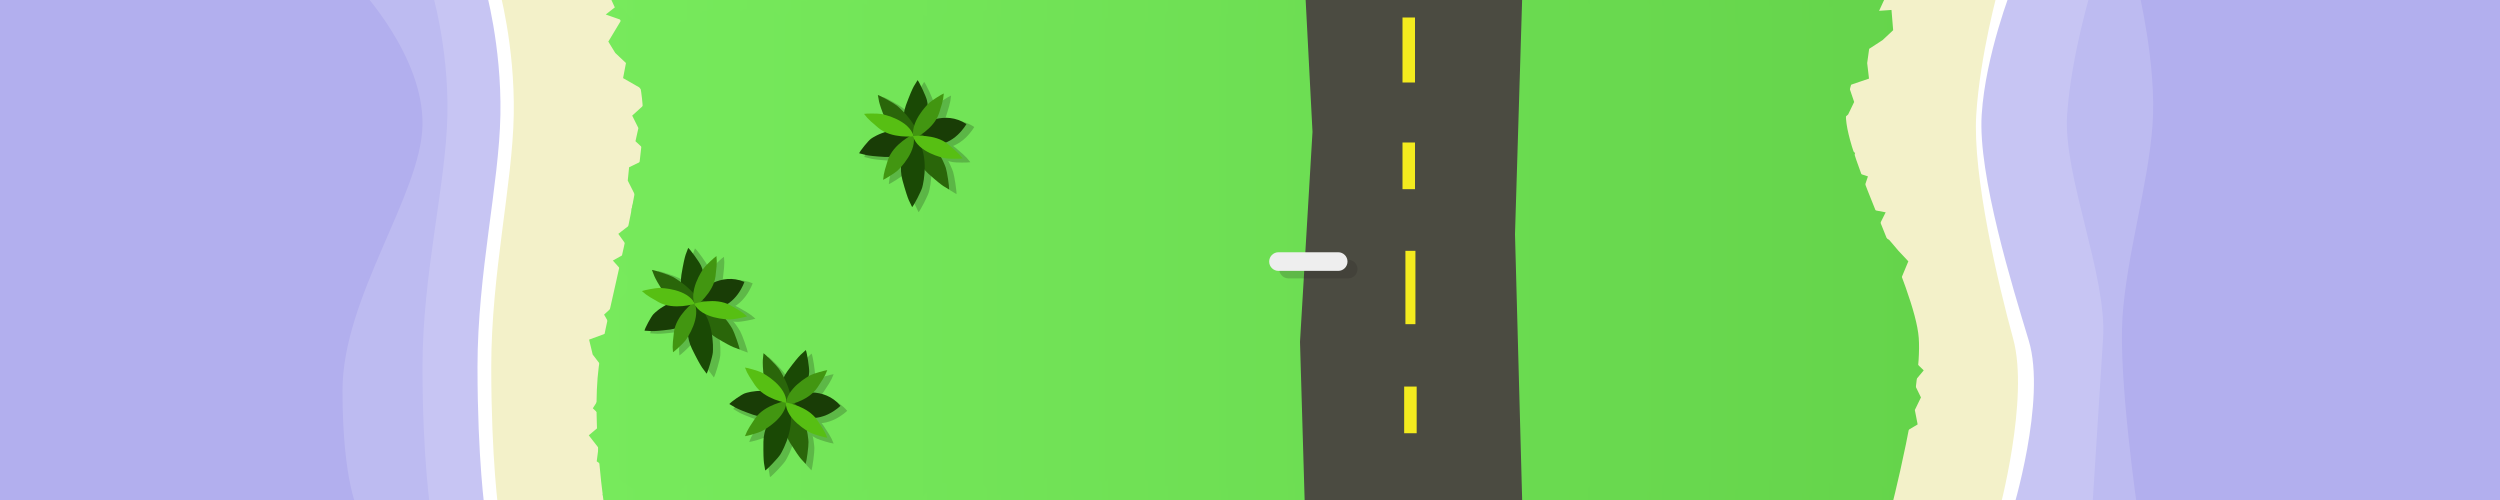 <?xml version="1.0" encoding="utf-8"?>
<!-- Generator: Adobe Illustrator 16.0.0, SVG Export Plug-In . SVG Version: 6.00 Build 0)  -->
<!DOCTYPE svg PUBLIC "-//W3C//DTD SVG 1.1//EN" "http://www.w3.org/Graphics/SVG/1.1/DTD/svg11.dtd">
<svg version="1.1" id="Layer_2" xmlns="http://www.w3.org/2000/svg" xmlns:xlink="http://www.w3.org/1999/xlink" x="0px" y="0px"
	 width="1000px" height="200px" viewBox="-100 0 1000 200" enable-background="new -100 0 1000 200" xml:space="preserve">
<rect x="-100" y="-5" fill="#B2AFEE" width="1000" height="210"/>
<path opacity="0.15" fill="#FFFFFF" enable-background="new    " d="M755.148,205H43.558c0,0-6.558-11.55-6.558-48.825
	C37,118.9,68.407,77.95,69,50.125S43.558-5,43.558-5h711.59c0,0,7.63,30.975,5.852,55.125c-1.781,24.15-10.305,51.698-12,76.65
	C747.304,151.727,755.148,205,755.148,205z"/>
<path opacity="0.15" fill="#FFFFFF" enable-background="new    " d="M736.808,205H72.323c0,0-3.323-21-3.323-58.275
	c0-37.274,9.414-72.975,9.967-100.8C79.521,18.1,72.323-5,72.323-5h664.483c0,0-8.305,26.775-9.966,50.925
	c-1.662,24.15,15.979,64.296,14.396,89.25C739.654,160.127,736.808,205,736.808,205z"/>
<path fill="#FFFFFF" d="M704.836,205H94.054c0,0-3.054-21-3.054-58.275c0-37.274,8.653-72.975,9.162-100.8
	C100.671,18.1,94.054-5,94.054-5h610.782c0,0-10.635,26.775-12.161,50.925c-1.528,24.15,12.325,68.775,18.825,90.3
	C718.696,160.055,704.836,205,704.836,205z"/>
<path fill="#F3F1C9" d="M699.5,205h-600c0,0-3-21-3-58.275c0-37.274,8.5-72.975,9-100.8C106,18.1,99.5-5,99.5-5h600
	c0,0-7.5,26.775-9,50.925c-1.5,24.15,8.75,67.726,14.75,89.513C711.863,159.451,699.5,205,699.5,205z"/>
<linearGradient id="SVGID_1_" gradientUnits="userSpaceOnUse" x1="-266.387" y1="741" x2="262.621" y2="741" gradientTransform="matrix(1 0 0 1 405 -641)">
	<stop  offset="0" style="stop-color:#77EA5C"/>
	<stop  offset="1" style="stop-color:#65D44B"/>
</linearGradient>
<path fill="url(#SVGID_1_)" d="M656.073,205H142.07c0,0-5.57-35.175-2.57-58.275c2.898-22.319,18-71.925,17.71-100.8
	C156.973,22.286,142.07-5,142.07-5h514.003c0,0-17.349,34.125-17.71,50.925C638,62.725,666,114.699,667.5,135.175
	C669,155.651,656.073,205,656.073,205z"/>
<g>
	
		<linearGradient id="SVGID_2_" gradientUnits="userSpaceOnUse" x1="-269.491" y1="741" x2="264.486" y2="741" gradientTransform="matrix(1 0 0 1 405 -641)">
		<stop  offset="0" style="stop-color:#77EA5C"/>
		<stop  offset="1" style="stop-color:#65D44B"/>
	</linearGradient>
	<polygon fill="url(#SVGID_2_)" points="657.041,197.781 650.551,192.061 645.028,198.872 639.504,196.951 633.979,195.664 
		628.451,189.623 622.926,199.757 617.402,193.675 611.879,197.189 606.356,189.613 600.834,196.507 595.311,195.226 
		589.787,198.073 584.263,191.998 578.737,199.479 573.21,195.282 567.685,189.502 562.16,198.069 556.636,195.588 551.112,192.02 
		545.589,199.524 540.064,191.951 534.539,195.662 529.012,197.298 523.485,195.909 517.96,190.06 512.436,196.328 506.912,194.591 
		501.387,195.192 495.861,195.308 490.334,192.623 484.807,191.074 479.282,199.702 473.757,193.49 468.232,192.849 
		462.706,198.017 457.179,191.076 451.651,197.569 446.126,192.482 440.601,189.923 435.075,192.463 429.547,192.327 
		424.02,195.821 418.494,193.13 412.968,195.31 407.441,196.158 401.913,200 396.386,195.521 390.86,195.05 385.333,197.538 
		379.805,198.371 374.278,196.914 368.751,194.943 363.224,193.424 357.696,191.775 352.169,197.298 346.641,190.194 
		341.113,192.721 335.59,190.802 330.062,199.776 324.536,192.103 319.013,190.414 313.49,197.583 307.964,194.232 302.435,198.884 
		296.909,197.133 291.385,192.447 285.858,198.562 280.33,193.967 274.804,192.533 269.277,198.344 263.748,196.881 
		258.221,194.515 252.692,192.845 247.164,195.165 241.635,199.246 236.106,198.806 230.576,195.393 225.047,199.542 
		219.517,199.052 213.986,192.439 208.455,190.426 202.925,197.84 197.395,199.812 191.869,199.135 186.34,193.099 180.808,195.159 
		175.277,193.024 169.745,198.422 164.212,190.373 158.682,194.709 153.147,195.572 147.609,191.499 140.906,198.229 
		145.016,188.992 138.689,184.531 139.388,179.114 135.509,174.135 142.367,168.316 137.128,163.323 140.541,157.959 
		143.052,152.811 141.509,147.609 137.073,141.814 135.638,135.846 145.328,132.281 141.628,125.845 146.471,121.407 
		150.468,116.787 151.556,111.43 145.148,104.215 152.149,100.303 147.32,93.542 152.893,89.221 152.625,83.569 154.162,78.306 
		151.101,72.242 151.637,66.909 160.654,62.523 154.188,56.491 155.358,51.224 152.876,46.244 160.187,39.606 155.641,34.914 
		149.229,31.246 150.385,25.214 146.112,21.188 143.327,16.647 148.527,7.996 142.291,5.805 147.592,1.66 153.115,7.816 
		158.64,6.358 164.165,8.565 169.692,9.985 175.217,7.686 180.741,4.829 186.265,2.878 191.788,6.665 197.31,3.771 202.833,2.316 
		208.356,4.335 213.881,6.721 219.406,0 224.934,1.338 230.459,7.003 235.984,4.221 241.507,0.381 247.031,1.964 252.555,6.582 
		258.079,6.052 263.604,9.7 269.132,5.973 274.658,8.308 280.184,3.414 285.708,1.081 291.232,4.75 296.756,3.525 302.282,8.676 
		307.81,0.404 313.336,2.032 318.862,9.535 324.387,5.565 329.912,10.287 335.438,1.27 340.965,8.871 346.492,3.625 352.018,8.078 
		357.543,8.712 363.069,9.218 368.596,2.705 374.124,4.329 379.65,3.078 385.176,7.373 390.702,5.66 396.23,5.795 401.757,7.364 
		407.284,4.613 412.811,1.107 418.339,6.6 423.866,2.573 429.393,4.576 434.92,1.637 440.448,9.881 445.975,8.885 451.502,3.857 
		457.03,6.578 462.554,3.093 468.081,0.164 473.607,1.387 479.131,6.365 484.654,5.338 490.179,8.997 495.709,5.151 501.234,3.139 
		506.759,4.361 512.285,3.735 517.814,9.534 523.34,6.335 528.867,7.148 534.396,0.245 539.923,6.284 545.452,9.547 550.979,0.622 
		556.509,0.413 562.037,2.384 567.567,2.393 573.097,4.168 578.627,9.046 584.158,2.279 589.688,2.579 595.219,10.521 
		600.748,6.145 606.274,1.636 611.804,3.586 617.336,7.234 622.867,10.083 628.398,2.837 633.932,2.563 639.461,1.951 
		644.996,3.181 650.535,4.401 656.595,3.981 657.263,12.075 653.043,16.033 647.662,19.538 646.872,25.229 647.601,31.445 
		639.429,34.209 641.666,40.784 639.253,45.792 633.222,51.082 636.129,57.165 642.062,61.179 639.067,67.944 647.178,70.557 
		644.902,77.301 644.926,83.174 654.269,84.926 650.48,92.498 655.749,96.042 659.391,100.328 663.335,104.532 660.391,111.598 
		659.92,117.48 661.084,122.59 662.085,127.557 664.356,131.992 666.963,137.065 663.168,142.034 669.486,148.138 665.457,152.978 
		668.38,158.968 665.933,164.002 667.058,169.771 660.345,173.755 658.1,178.705 659.236,184.508 657.472,189.58 	"/>
</g>
<polygon fill="#4B4B41" points="509,205 422,205 420,136.75 425,52.75 422,-5 509,-5 506,93.7 "/>
<path opacity="0.2" fill="#231F20" enable-background="new    " d="M443,107.627c0,2.061-1.671,3.732-3.732,3.732H415.4
	c-2.062,0-3.732-1.672-3.732-3.732l0,0c0-2.061,1.671-3.732,3.732-3.732h23.867C441.329,103.896,443,105.566,443,107.627
	L443,107.627z"/>
<rect x="461" y="7" fill="#F3EB1E" width="5" height="26"/>
<rect x="461" y="57" fill="#F3EB1E" width="5" height="18.667"/>
<rect x="461.667" y="154.625" fill="#F3EB1E" width="5" height="18.667"/>
<rect x="462.167" y="100.333" fill="#F3EB1E" width="4" height="29.333"/>
<g>
	<g opacity="0.2">
		<g>
			<path d="M214.984,169.068c0,0-3.502-11.363,2.187-19.074c5.688-7.711,5.875-6.895,7.477-8.57
				c0.489,1.068,1.463,7.268,1.382,8.961C225.949,152.081,224.593,165.509,214.984,169.068z"/>
		</g>
		<g>
			<path d="M217.451,169.723c0,0-9.239-7.256-10.051-16.32c-0.813-9.062-0.192-8.506-0.121-10.666
				c0.976,0.602,5.382,5.037,6.352,6.431C214.601,150.559,221.8,161.952,217.451,169.723z"/>
		</g>
		<g>
			<path d="M218.681,163.705c0,0-7.26,7.246-15.629,4.291c-8.369-2.955-7.818-3.412-9.793-4.412
				c0.614-0.837,4.974-3.876,6.314-4.367C200.914,158.725,211.837,155.525,218.681,163.705z"/>
		</g>
		<g>
			<path d="M238.878,164.327c0,0-7.26,7.246-15.629,4.291c-8.368-2.955-7.818-3.413-9.794-4.412
				c0.614-0.837,4.974-3.876,6.314-4.368C221.111,159.348,232.035,156.146,238.878,164.327z"/>
		</g>
		<g>
			<path d="M216.369,160.502c0,0-2.975,11.364,1.856,19.076c4.832,7.711,4.99,6.893,6.351,8.57c0.415-1.068,1.243-7.269,1.174-8.961
				C225.681,177.491,224.529,164.062,216.369,160.502z"/>
		</g>
		<g>
			<path d="M216.603,161.832c0,0-9.219,7.281-9.348,17.245c-0.129,9.963,0.484,9.397,0.734,11.792
				c0.987-0.584,5.305-5.139,6.222-6.602C215.127,182.807,221.847,170.781,216.603,161.832z"/>
		</g>
		<g>
			<path d="M216.708,162.282c0,0-8.995,1.457-12.948,7.305c-3.953,5.847-3.323,5.703-4.085,7.195
				c0.888-0.041,5.545-1.399,6.726-1.98C207.581,174.22,216.745,169.188,216.708,162.282z"/>
		</g>
		<g>
			<path d="M216.708,163.115c0,0-8.995-1.458-12.948-7.305c-3.953-5.849-3.323-5.703-4.085-7.195c0.888,0.041,5.545,1.4,6.726,1.979
				C207.581,151.176,216.745,156.208,216.708,163.115z"/>
		</g>
		<g>
			<path d="M216.428,164.177c0,0,8.995-1.457,12.948-7.305c3.954-5.849,3.323-5.703,4.085-7.195
				c-0.888,0.041-5.544,1.399-6.725,1.98C225.556,152.239,216.392,157.271,216.428,164.177z"/>
		</g>
		<g>
			<path d="M216.428,162.925c0,0,8.995,1.457,12.948,7.306c3.954,5.848,3.323,5.703,4.085,7.194
				c-0.888-0.041-5.544-1.399-6.725-1.979C225.556,174.864,216.392,169.832,216.428,162.925z"/>
		</g>
	</g>
	<path fill="#1A4905" d="M222.324,140.016c0.476,1.041,1.427,7.082,1.347,8.733c-0.079,1.651-1.4,14.74-10.765,18.21
		c0,0-3.413-11.076,2.131-18.591C220.58,140.852,220.762,141.648,222.324,140.016"/>
	<g>
		<path fill="#2A660A" d="M215.31,167.595c0,0-9.004-7.071-9.796-15.905c-0.792-8.832-0.187-8.291-0.118-10.395
			c0.951,0.584,5.246,4.91,6.191,6.266C212.531,148.918,219.548,160.021,215.31,167.595z"/>
	</g>
	<g>
		<path fill="#193D06" d="M216.509,161.73c0,0-7.076,7.062-15.233,4.182c-8.156-2.88-7.62-3.326-9.545-4.301
			c0.599-0.815,4.847-3.777,6.154-4.256C199.191,156.876,209.838,153.758,216.509,161.73z"/>
	</g>
	<g>
		<path fill="#193D06" d="M236.193,162.336c0,0-7.076,7.062-15.233,4.184c-8.156-2.879-7.619-3.326-9.545-4.301
			c0.599-0.816,4.848-3.777,6.154-4.257C218.876,157.482,229.523,154.365,236.193,162.336z"/>
	</g>
	<g>
		<path fill="#2A660A" d="M214.254,158.609c0,0-2.899,11.076,1.81,18.592s4.863,6.719,6.189,8.353
			c0.405-1.04,1.212-7.081,1.145-8.733C223.331,175.167,222.208,162.08,214.254,158.609z"/>
	</g>
	<g>
		<path fill="#1A4905" d="M214.482,159.905c0,0-8.985,7.096-9.111,16.807s0.473,9.16,0.715,11.494
			c0.963-0.57,5.171-5.008,6.064-6.435C213.044,180.348,219.594,168.627,214.482,159.905z"/>
	</g>
	<g>
		<path fill="#429611" d="M214.586,160.344c0,0-8.766,1.42-12.62,7.12c-3.853,5.699-3.239,5.558-3.982,7.013
			c0.865-0.041,5.404-1.365,6.555-1.931S214.621,167.075,214.586,160.344z"/>
	</g>
	<g>
		<path fill="#57BF13" d="M214.586,161.155c0,0-8.766-1.421-12.62-7.12c-3.853-5.699-3.239-5.559-3.982-7.014
			c0.865,0.041,5.404,1.363,6.555,1.932C205.689,149.52,214.621,154.424,214.586,161.155z"/>
	</g>
	<g>
		<path fill="#429611" d="M214.312,162.191c0,0,8.767-1.42,12.62-7.121c3.853-5.698,3.239-5.56,3.982-7.012
			c-0.866,0.039-5.404,1.362-6.555,1.93C223.208,150.557,214.277,155.46,214.312,162.191z"/>
	</g>
	<g>
		<path fill="#57BF13" d="M214.312,160.971c0,0,8.767,1.42,12.62,7.12c3.853,5.699,3.239,5.558,3.982,7.013
			c-0.866-0.041-5.404-1.363-6.555-1.932C223.208,172.605,214.277,167.702,214.312,160.971z"/>
	</g>
</g>
<g>
	<g opacity="0.2">
		<g>
			<path d="M181.905,128.379c0,0-8.271-8.543-6.696-17.995c1.576-9.452,2.113-8.807,2.781-11.028
				c0.92,0.731,4.598,5.814,5.293,7.362C183.979,108.266,188.857,120.852,181.905,128.379z"/>
		</g>
		<g>
			<path d="M184.4,127.843c0,0-11.523-2.28-16.355-9.991s-4.027-7.498-4.942-9.453c1.142,0.093,7.081,2.052,8.576,2.854
				C173.174,112.053,184.755,118.945,184.4,127.843z"/>
		</g>
		<g>
			<path d="M182.769,121.922c0,0-3.188,9.75-11.987,10.908c-8.799,1.159-8.515,0.501-10.729,0.506
				c0.167-1.023,2.677-5.709,3.649-6.755C164.674,125.534,172.961,117.732,182.769,121.922z"/>
		</g>
		<g>
			<path d="M201.055,113.323c0,0-3.188,9.75-11.987,10.907c-8.798,1.16-8.516,0.502-10.729,0.506
				c0.168-1.024,2.677-5.709,3.649-6.754C182.96,116.936,191.248,109.133,201.055,113.323z"/>
		</g>
		<g>
			<path d="M179.256,120.115c0,0,2.499,11.479,10.3,16.162c7.802,4.685,7.572,3.884,9.545,4.762
				c-0.114-1.141-2.186-7.041-3.015-8.52C195.257,131.039,188.145,119.591,179.256,120.115z"/>
		</g>
		<g>
			<path d="M180.067,121.193c0,0-4.918,10.668-0.518,19.608c4.4,8.94,4.691,8.158,5.999,10.181c0.615-0.969,2.4-6.984,2.555-8.705
				C188.257,140.561,188.798,126.794,180.067,121.193z"/>
		</g>
		<g>
			<path d="M180.366,121.548c0,0-7.357,5.375-8.231,12.38c-0.874,7.004-0.377,6.59-0.381,8.266c0.772-0.438,4.309-3.76,5.098-4.812
				C177.64,136.326,183.528,127.688,180.366,121.548z"/>
		</g>
		<g>
			<path d="M180.743,122.29c0,0-8.678,2.776-14.853-0.644c-6.173-3.422-5.546-3.578-6.902-4.562c0.81-0.366,5.577-1.266,6.893-1.283
				C167.196,115.785,177.646,116.117,180.743,122.29z"/>
		</g>
		<g>
			<path d="M180.975,123.364c0,0,7.357-5.375,8.231-12.38c0.875-7.004,0.378-6.59,0.381-8.267c-0.773,0.438-4.309,3.761-5.097,4.813
				C183.701,108.585,177.812,117.225,180.975,123.364z"/>
		</g>
		<g>
			<path d="M180.407,122.248c0,0,8.678-2.777,14.853,0.645c6.174,3.42,5.547,3.576,6.903,4.562c-0.81,0.365-5.577,1.265-6.893,1.281
				S183.505,128.421,180.407,122.248z"/>
		</g>
	</g>
	<path fill="#1A4905" d="M175.28,99.153c0.896,0.712,4.481,5.667,5.159,7.176c0.679,1.508,5.432,13.772-1.343,21.11
		c0,0-8.062-8.325-6.526-17.537C174.105,100.689,174.628,101.318,175.28,99.153"/>
	<g>
		<path fill="#2A660A" d="M181.527,126.918c0,0-11.231-2.223-15.941-9.738c-4.709-7.515-3.924-7.306-4.816-9.213
			c1.112,0.09,6.901,1.999,8.358,2.78C170.586,111.527,181.873,118.247,181.527,126.918z"/>
	</g>
	<g>
		<path fill="#193D06" d="M179.938,121.146c0,0-3.107,9.502-11.684,10.631c-8.576,1.129-8.299,0.488-10.457,0.492
			c0.164-0.998,2.609-5.563,3.556-6.582C162.301,124.667,170.379,117.062,179.938,121.146z"/>
	</g>
	<g>
		<path fill="#193D06" d="M197.76,112.766c0,0-3.107,9.504-11.684,10.633c-8.575,1.129-8.299,0.487-10.457,0.492
			c0.164-0.998,2.609-5.562,3.557-6.582C180.124,116.288,188.201,108.684,197.76,112.766z"/>
	</g>
	<g>
		<path fill="#2A660A" d="M176.514,119.386c0,0,2.436,11.188,10.039,15.753c7.604,4.565,7.38,3.785,9.303,4.643
			c-0.111-1.111-2.129-6.862-2.938-8.307C192.108,130.033,185.177,118.875,176.514,119.386z"/>
	</g>
	<g>
		<path fill="#1A4905" d="M177.304,120.438c0,0-4.793,10.397-0.505,19.111c4.289,8.715,4.572,7.952,5.846,9.922
			c0.6-0.945,2.34-6.809,2.49-8.484C185.287,139.312,185.813,125.896,177.304,120.438z"/>
	</g>
	<g>
		<path fill="#429611" d="M177.596,120.782c0,0-7.171,5.237-8.023,12.065c-0.852,6.825-0.369,6.422-0.372,8.055
			c0.753-0.428,4.199-3.664,4.968-4.69S180.677,126.768,177.596,120.782z"/>
	</g>
	<g>
		<path fill="#57BF13" d="M177.963,121.505c0,0-8.458,2.707-14.476-0.627c-6.017-3.334-5.407-3.487-6.728-4.446
			c0.789-0.355,5.435-1.232,6.718-1.25C164.76,115.165,174.943,115.489,177.963,121.505z"/>
	</g>
	<g>
		<path fill="#429611" d="M178.188,122.553c0,0,7.171-5.238,8.023-12.066c0.852-6.825,0.368-6.422,0.372-8.055
			c-0.753,0.428-4.199,3.664-4.968,4.69C180.846,108.148,175.106,116.568,178.188,122.553z"/>
	</g>
	<g>
		<path fill="#57BF13" d="M177.635,121.465c0,0,8.458-2.707,14.477,0.627c6.017,3.333,5.406,3.487,6.728,4.446
			c-0.79,0.356-5.436,1.233-6.718,1.25C190.839,127.805,180.654,127.48,177.635,121.465z"/>
	</g>
</g>
<g>
	<g opacity="0.2">
		<g>
			<path d="M268.075,62c0,0-6.527-9.94-3.209-18.93c3.316-8.99,3.723-8.256,4.796-10.312c0.767,0.89,3.428,6.572,3.822,8.223
				C273.877,42.631,276.312,55.906,268.075,62z"/>
		</g>
		<g>
			<path d="M270.626,61.941c0,0-10.894-4.396-14.197-12.876c-3.304-8.479-2.552-8.118-3.085-10.21
				c1.104,0.304,6.572,3.34,7.891,4.407C262.554,44.329,272.64,53.267,270.626,61.941z"/>
		</g>
		<g>
			<path d="M270.132,55.819c0,0-4.957,8.98-13.817,8.471c-8.861-0.509-8.459-1.101-10.635-1.511c0.357-0.975,3.698-5.107,4.85-5.952
				C251.68,55.981,261.282,49.868,270.132,55.819z"/>
		</g>
		<g>
			<path d="M289.705,50.794c0,0-4.957,8.981-13.817,8.472c-8.86-0.509-8.459-1.102-10.635-1.511
				c0.356-0.975,3.698-5.108,4.849-5.953C271.253,50.957,280.854,44.843,289.705,50.794z"/>
		</g>
		<g>
			<path d="M267.02,53.387c0,0,0.306,11.743,7.093,17.805c6.787,6.061,6.711,5.231,8.486,6.463c0.101-1.142-0.829-7.326-1.367-8.934
				C280.693,67.112,275.849,54.536,267.02,53.387z"/>
		</g>
		<g>
			<path d="M267.614,54.598c0,0-6.828,9.559-4.179,19.166c2.649,9.605,3.082,8.892,3.988,11.122
				c0.786-0.836,3.665-6.412,4.138-8.072C272.035,75.155,275.143,61.734,267.614,54.598z"/>
		</g>
		<g>
			<path d="M267.841,55.001c0,0-8.233,3.903-10.403,10.621c-2.169,6.716-1.604,6.403-1.921,8.047
				c0.841-0.286,4.937-2.887,5.909-3.774C262.398,69.009,269.798,61.625,267.841,55.001z"/>
		</g>
		<g>
			<path d="M268.073,55.801c0,0-9.045,1.104-14.47-3.412c-5.424-4.516-4.779-4.552-5.926-5.773c0.864-0.208,5.715-0.199,7.011,0.03
				C255.983,46.875,266.186,49.158,268.073,55.801z"/>
		</g>
		<g>
			<path d="M268.099,56.9c0,0,8.234-3.903,10.403-10.62c2.169-6.717,1.604-6.403,1.921-8.048c-0.841,0.286-4.936,2.887-5.908,3.774
				C273.543,42.893,266.142,50.277,268.099,56.9z"/>
		</g>
		<g>
			<path d="M267.751,55.697c0,0,9.044-1.104,14.47,3.413c5.425,4.515,4.779,4.552,5.927,5.773c-0.864,0.208-5.715,0.199-7.011-0.03
				C279.841,64.623,269.639,62.341,267.751,55.697z"/>
		</g>
	</g>
	<path fill="#1A4905" d="M267.037,32.051c0.747,0.867,3.341,6.405,3.725,8.014c0.384,1.609,2.758,14.547-5.271,20.487
		c0,0-6.361-9.688-3.128-18.45C265.595,33.34,265.991,34.056,267.037,32.051"/>
	<g>
		<path fill="#2A660A" d="M267.977,60.494c0,0-10.616-4.285-13.836-12.549c-3.219-8.264-2.487-7.912-3.007-9.951
			c1.076,0.296,6.405,3.255,7.69,4.295C260.109,43.329,269.939,52.041,267.977,60.494z"/>
	</g>
	<g>
		<path fill="#193D06" d="M267.496,54.527c0,0-4.831,8.753-13.467,8.257c-8.636-0.496-8.244-1.073-10.365-1.473
			c0.348-0.95,3.604-4.978,4.726-5.802C249.512,54.686,258.87,48.727,267.496,54.527z"/>
	</g>
	<g>
		<path fill="#193D06" d="M286.571,49.63c0,0-4.831,8.753-13.467,8.258c-8.635-0.496-8.244-1.074-10.364-1.473
			c0.348-0.95,3.604-4.978,4.726-5.802C268.588,49.789,277.945,43.83,286.571,49.63z"/>
	</g>
	<g>
		<path fill="#2A660A" d="M264.462,52.157c0,0,0.299,11.445,6.913,17.353c6.615,5.908,6.542,5.1,8.27,6.3
			c0.099-1.112-0.807-7.14-1.332-8.708C277.789,65.534,273.067,53.277,264.462,52.157z"/>
	</g>
	<g>
		<path fill="#1A4905" d="M265.042,53.338c0,0-6.654,9.317-4.073,18.679c2.582,9.362,3.004,8.667,3.886,10.84
			c0.767-0.815,3.573-6.25,4.034-7.868C269.351,73.373,272.379,60.292,265.042,53.338z"/>
	</g>
	<g>
		<path fill="#429611" d="M265.263,53.731c0,0-8.024,3.804-10.139,10.351c-2.114,6.546-1.564,6.24-1.873,7.844
			c0.82-0.279,4.811-2.814,5.758-3.679C259.956,67.382,267.17,60.187,265.263,53.731z"/>
	</g>
	<g>
		<path fill="#57BF13" d="M265.489,54.51c0,0-8.815,1.076-14.103-3.326c-5.287-4.401-4.658-4.437-5.776-5.627
			c0.842-0.203,5.57-0.194,6.833,0.03C253.706,45.811,263.649,48.036,265.489,54.51z"/>
	</g>
	<g>
		<path fill="#429611" d="M265.515,55.582c0,0,8.024-3.805,10.139-10.351c2.114-6.546,1.563-6.241,1.873-7.844
			c-0.82,0.28-4.811,2.814-5.758,3.679C270.82,41.929,263.607,49.126,265.515,55.582z"/>
	</g>
	<g>
		<path fill="#57BF13" d="M265.175,54.409c0,0,8.815-1.076,14.103,3.326c5.287,4.401,4.658,4.437,5.776,5.626
			c-0.842,0.203-5.57,0.195-6.833-0.03C276.958,63.108,267.015,60.884,265.175,54.409z"/>
	</g>
</g>
<path fill="#EEEEEE" d="M439,104.627c0,2.061-1.671,3.732-3.732,3.732H411.4c-2.062,0-3.732-1.672-3.732-3.732l0,0
	c0-2.061,1.671-3.732,3.732-3.732h23.867C437.329,100.896,439,102.566,439,104.627L439,104.627z"/>
</svg>
